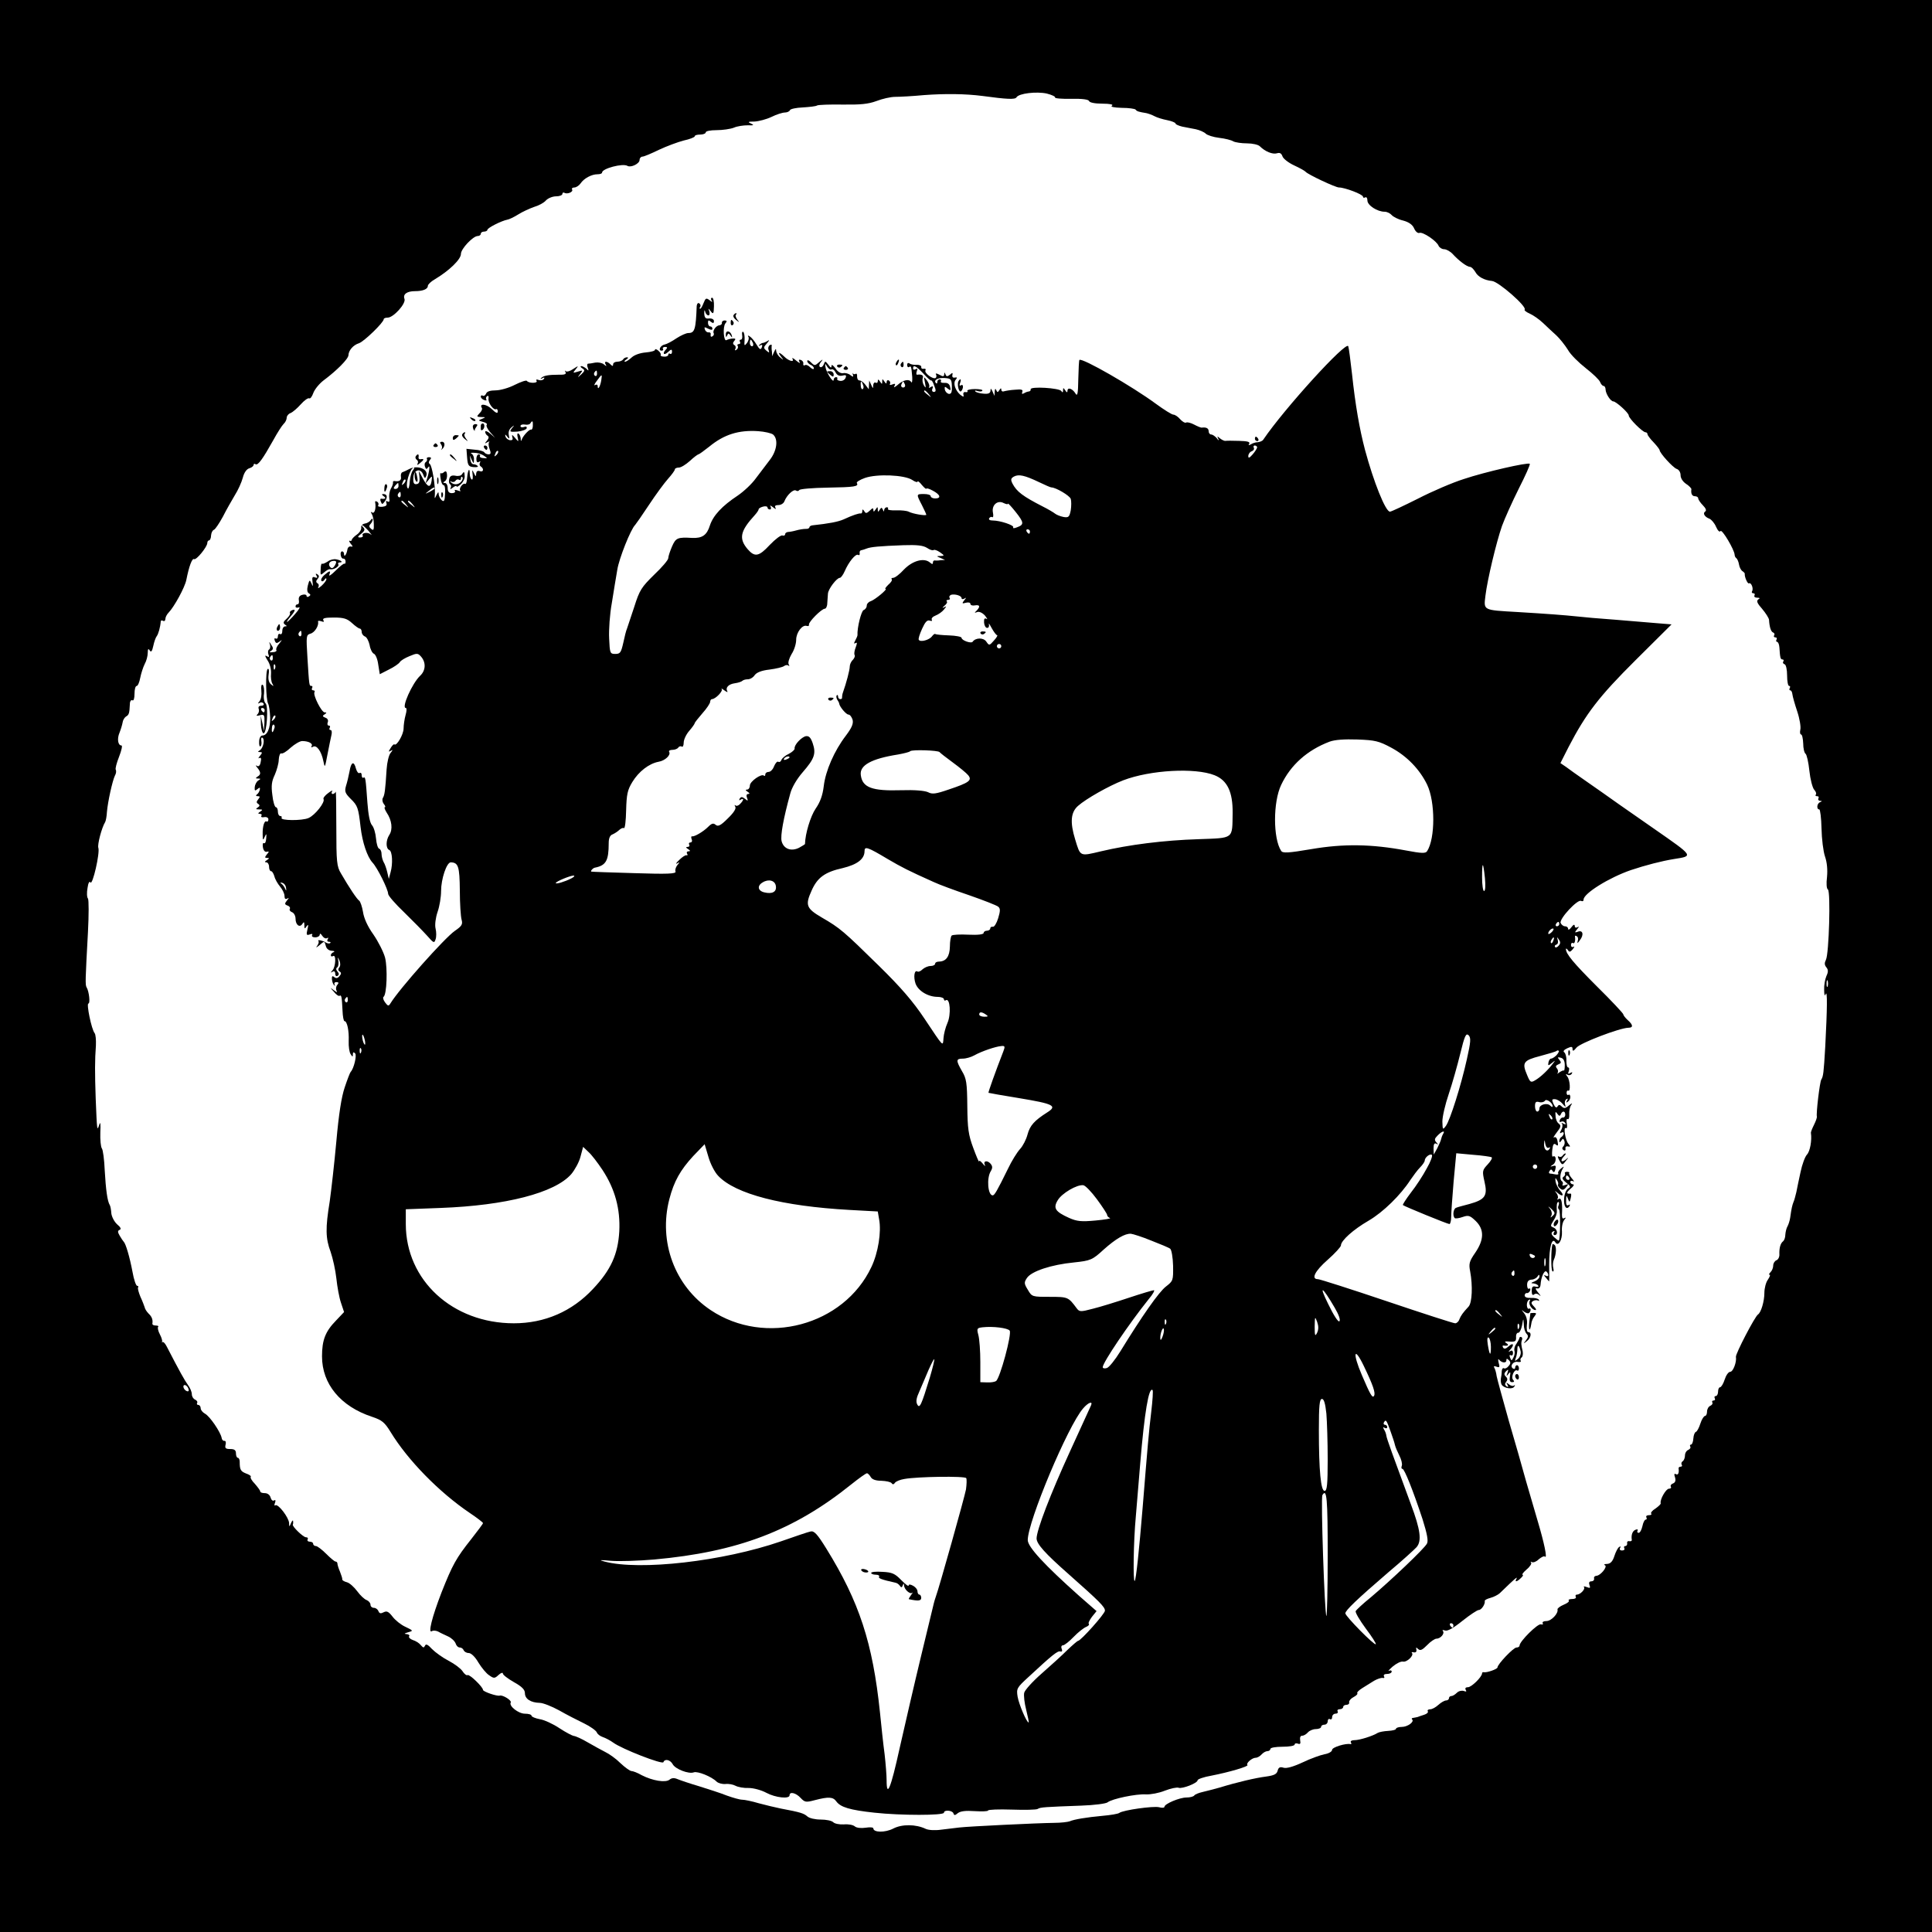 <?xml version="1.0" standalone="no"?>
<!DOCTYPE svg PUBLIC "-//W3C//DTD SVG 20010904//EN"
 "http://www.w3.org/TR/2001/REC-SVG-20010904/DTD/svg10.dtd">
<svg version="1.0" xmlns="http://www.w3.org/2000/svg"
 width="876pt" height="876pt" viewBox="0 0 876 876"
 preserveAspectRatio="xMidYMid meet">
<g transform="translate(0,876) scale(0.1,-0.1)"
fill="#000000" stroke="none">
<path d="M0 4380 l0 -4380 4380 0 4380 0 0 4380 0 4380 -4380 0 -4380 0 0
-4380z m4784 3938 c-3 -4 30 -7 73 -6 51 1 78 -3 81 -10 2 -7 26 -12 60 -12
35 0 52 -4 44 -9 -9 -5 8 -9 44 -10 32 0 60 -4 63 -8 6 -8 13 -10 49 -16 9 -2
26 -8 37 -14 11 -6 37 -14 58 -18 20 -4 37 -11 37 -15 0 -4 14 -10 30 -14 17
-3 44 -9 62 -12 18 -4 38 -13 45 -20 7 -7 35 -16 61 -19 26 -3 55 -10 64 -16
10 -5 38 -9 62 -9 25 0 51 -6 58 -13 24 -24 58 -38 78 -32 13 4 20 0 25 -14 3
-10 27 -29 53 -41 26 -12 49 -25 52 -29 10 -12 135 -71 151 -71 26 0 109 -31
109 -42 0 -5 5 -6 10 -3 6 3 10 -3 10 -14 0 -22 45 -51 78 -51 11 0 25 -7 32
-15 7 -8 30 -20 52 -25 26 -7 43 -19 50 -36 6 -14 17 -23 24 -20 15 6 79 -37
87 -59 4 -8 15 -15 25 -15 10 0 28 -10 39 -22 28 -31 65 -58 78 -58 7 0 17
-11 25 -24 11 -21 41 -37 75 -40 30 -3 160 -117 148 -130 -3 -3 7 -11 23 -18
16 -7 43 -26 61 -43 17 -16 44 -42 60 -56 15 -14 39 -44 52 -65 12 -22 50 -59
82 -84 32 -25 61 -53 64 -62 4 -10 11 -18 16 -18 5 0 9 -8 9 -17 1 -19 23 -53
35 -53 12 0 70 -52 70 -64 0 -13 63 -76 76 -76 5 0 9 -4 9 -9 0 -4 12 -21 28
-37 15 -16 27 -32 27 -35 0 -13 60 -79 77 -85 10 -3 18 -15 18 -29 0 -13 10
-29 25 -39 14 -9 24 -20 24 -24 -3 -20 3 -32 16 -32 8 0 15 -4 15 -10 0 -5 10
-20 21 -31 14 -14 17 -24 11 -28 -13 -8 -3 -25 19 -33 9 -4 23 -20 30 -37 8
-18 16 -25 20 -19 7 10 63 -85 64 -107 0 -5 3 -13 8 -16 4 -3 10 -16 12 -29 2
-13 10 -27 16 -30 6 -4 10 -9 10 -11 -2 -14 13 -48 19 -44 10 6 22 -24 14 -36
-3 -5 0 -9 6 -9 6 0 8 -4 5 -10 -3 -5 2 -10 12 -10 13 0 14 -3 5 -8 -9 -7 -5
-17 18 -43 16 -19 30 -41 31 -49 2 -34 9 -55 19 -58 5 -2 8 -8 4 -13 -3 -5 0
-9 6 -9 6 0 8 -4 5 -10 -3 -5 -2 -10 2 -10 5 0 10 -11 11 -25 3 -47 5 -55 14
-55 5 0 7 -4 4 -9 -4 -5 -1 -11 6 -13 6 -2 11 -24 11 -51 0 -26 4 -47 9 -47 5
0 6 -4 3 -10 -3 -5 -2 -10 2 -10 5 0 9 -8 10 -18 1 -10 11 -45 22 -78 11 -33
17 -70 14 -82 -3 -12 -1 -22 3 -22 5 0 9 -18 10 -41 0 -22 5 -43 11 -47 5 -4
13 -38 17 -77 4 -38 14 -77 22 -86 8 -8 11 -19 7 -22 -3 -4 -1 -7 6 -7 7 0 9
-4 6 -10 -3 -5 0 -10 7 -11 10 0 10 -2 1 -6 -15 -5 -18 -33 -4 -33 4 0 9 -39
10 -86 1 -48 8 -105 16 -128 9 -26 12 -59 9 -92 -4 -30 -2 -54 4 -57 13 -9 5
-292 -9 -319 -7 -14 -7 -23 2 -34 9 -11 9 -21 0 -40 -6 -14 -11 -42 -10 -62 0
-25 3 -31 7 -19 8 19 7 -67 -2 -238 -7 -121 -9 -135 -18 -150 -7 -11 -24 -154
-20 -168 1 -4 -5 -21 -13 -37 -8 -16 -15 -33 -14 -37 5 -33 -4 -84 -18 -98 -9
-10 -22 -45 -29 -79 -7 -33 -16 -74 -19 -91 -4 -16 -9 -37 -13 -45 -6 -16 -9
-28 -15 -71 -2 -14 -8 -32 -12 -39 -5 -8 -9 -25 -10 -38 0 -13 -5 -26 -10 -30
-12 -9 -18 -30 -17 -59 1 -11 -5 -24 -13 -27 -8 -3 -15 -14 -15 -24 0 -10 -5
-23 -12 -30 -7 -7 -9 -12 -4 -12 4 0 0 -10 -8 -22 -9 -12 -16 -39 -16 -60 0
-38 -15 -89 -29 -98 -14 -9 -102 -178 -100 -192 4 -24 -13 -68 -26 -68 -8 0
-19 -16 -25 -35 -6 -19 -16 -35 -21 -35 -5 0 -9 -9 -9 -20 0 -11 -5 -20 -11
-20 -5 0 -7 -4 -4 -10 3 -5 1 -10 -5 -10 -6 0 -9 -4 -6 -9 3 -5 -1 -11 -9 -15
-8 -3 -15 -15 -15 -26 0 -11 -4 -20 -9 -20 -5 0 -15 -15 -21 -34 -6 -19 -15
-36 -20 -38 -6 -2 -11 -15 -12 -30 -1 -16 -6 -28 -11 -28 -4 0 -6 -4 -3 -9 3
-5 -1 -11 -9 -15 -8 -3 -15 -14 -15 -25 0 -11 -5 -23 -10 -26 -6 -4 -8 -11 -5
-16 4 -5 1 -9 -4 -9 -6 0 -10 -3 -10 -7 3 -21 -2 -33 -12 -27 -8 4 -9 0 -4
-15 4 -14 1 -23 -9 -27 -9 -3 -13 -10 -10 -15 3 -5 -1 -9 -9 -9 -13 0 -42 -50
-37 -66 1 -4 -10 -14 -24 -24 -15 -9 -23 -20 -19 -23 3 -4 -1 -7 -11 -7 -9 0
-14 -4 -11 -10 3 -5 2 -10 -3 -10 -5 0 -12 -14 -15 -30 -4 -17 -11 -30 -17
-30 -6 0 -8 4 -5 10 3 6 -1 7 -9 4 -14 -5 -21 -24 -17 -47 0 -4 -5 -6 -11 -5
-7 2 -12 -3 -10 -9 1 -7 -3 -13 -9 -13 -5 0 -7 -4 -4 -10 3 -5 -1 -10 -10 -10
-10 0 -13 5 -9 12 4 6 3 8 -4 4 -6 -3 -16 -22 -22 -41 -8 -25 -18 -35 -33 -36
-12 0 -17 -3 -10 -6 14 -5 -20 -48 -40 -48 -7 -1 -11 -6 -9 -13 1 -7 -5 -12
-13 -12 -9 0 -12 -6 -8 -17 5 -13 3 -15 -12 -9 -11 4 -16 4 -13 0 8 -8 -16
-34 -32 -34 -6 0 -8 -5 -5 -10 3 -6 -4 -10 -16 -10 -12 0 -19 -3 -16 -7 4 -4
-6 -12 -23 -19 -17 -7 -29 -17 -28 -21 5 -18 -28 -53 -50 -53 -13 0 -20 -4
-17 -10 3 -5 0 -7 -8 -5 -13 6 -97 -77 -97 -96 0 -5 -6 -9 -14 -9 -14 0 -86
-76 -86 -90 0 -8 -49 -25 -62 -22 -5 1 -8 -1 -8 -5 0 -16 -48 -63 -64 -63 -11
0 -14 -5 -10 -12 5 -8 2 -9 -9 -5 -9 3 -23 0 -31 -8 -8 -8 -19 -15 -25 -15 -6
0 -11 -4 -11 -10 0 -5 -6 -10 -13 -10 -7 0 -23 -9 -35 -20 -12 -11 -28 -20
-37 -20 -9 0 -14 -4 -11 -9 3 -5 -4 -12 -17 -16 -12 -4 -25 -8 -29 -10 -5 -1
-13 -3 -20 -4 -6 0 -9 -4 -5 -7 11 -11 -21 -34 -47 -34 -14 0 -26 -4 -26 -8 0
-5 -16 -9 -35 -10 -20 -1 -41 -5 -48 -9 -22 -14 -82 -33 -105 -33 -13 0 -20
-4 -17 -10 4 -6 3 -9 -2 -8 -20 5 -83 -14 -83 -26 0 -8 -16 -17 -35 -20 -19
-4 -64 -20 -99 -37 -43 -20 -73 -28 -86 -24 -16 5 -23 2 -27 -14 -4 -15 -16
-21 -52 -26 -48 -6 -133 -26 -211 -50 -25 -7 -60 -16 -77 -20 -18 -4 -35 -11
-38 -16 -4 -5 -19 -9 -35 -9 -32 0 -100 -29 -100 -42 0 -5 -11 -6 -25 -2 -26
6 -163 -13 -180 -26 -5 -4 -39 -10 -75 -13 -75 -7 -129 -16 -150 -25 -8 -3
-40 -7 -70 -7 -79 -1 -388 -16 -430 -21 -19 -2 -57 -7 -83 -10 -28 -4 -58 -2
-70 4 -44 21 -107 22 -147 1 -37 -19 -90 -18 -90 1 0 5 -16 6 -35 3 -20 -3
-41 -1 -49 6 -8 7 -30 11 -50 9 -20 -1 -41 3 -48 10 -7 7 -32 12 -57 12 -25 0
-51 6 -60 14 -16 14 -30 19 -121 36 -25 5 -70 16 -100 24 -30 9 -64 16 -75 16
-11 0 -42 9 -70 19 -27 11 -84 29 -125 42 -41 12 -85 27 -97 32 -16 7 -27 6
-37 -2 -18 -15 -77 -5 -126 20 -19 11 -40 19 -47 19 -6 0 -29 16 -50 36 -20
20 -51 42 -68 50 -16 8 -52 28 -80 44 -27 16 -56 29 -63 29 -7 1 -36 16 -65
35 -28 19 -69 38 -89 41 -21 4 -38 11 -38 16 0 5 -13 9 -30 9 -29 0 -74 35
-64 51 5 9 -36 35 -50 31 -12 -4 -76 18 -76 26 0 13 -61 72 -70 67 -4 -3 -15
5 -23 18 -8 12 -36 33 -63 47 -27 14 -60 38 -75 53 -19 21 -28 25 -32 15 -5
-10 -8 -10 -19 3 -7 9 -23 19 -36 23 -12 4 -20 12 -17 17 4 5 -2 9 -12 10 -12
1 -10 3 7 8 25 7 25 7 -12 25 -20 9 -46 30 -58 46 -18 23 -26 27 -40 20 -13
-7 -20 -6 -24 5 -3 8 -12 15 -21 15 -8 0 -15 6 -15 14 0 8 -8 17 -17 21 -10 3
-29 21 -43 40 -14 19 -35 38 -47 41 -12 3 -22 9 -21 13 1 3 -4 19 -10 34 -7
16 -12 33 -12 38 0 5 -4 9 -9 9 -4 0 -23 16 -42 35 -19 19 -40 35 -46 35 -7 0
-13 5 -13 10 0 6 -7 10 -16 10 -8 0 -12 5 -9 10 3 6 0 10 -8 10 -12 0 -65 51
-59 58 1 1 2 8 1 15 0 6 -4 3 -9 -8 -8 -19 -9 -19 -9 -1 -1 25 -49 88 -62 81
-5 -4 -6 2 -2 11 4 11 2 15 -4 11 -6 -4 -13 2 -16 13 -3 12 -14 20 -26 20 -12
0 -21 3 -21 8 0 4 -11 19 -24 34 -14 14 -22 28 -19 32 3 3 -6 10 -21 15 -25
10 -29 17 -29 54 0 9 -4 17 -8 17 -5 0 -9 9 -9 20 0 15 -7 20 -26 20 -21 0
-25 4 -21 20 3 10 0 18 -5 17 -6 -1 -12 5 -13 14 -5 26 -53 97 -75 109 -11 6
-20 17 -20 25 0 8 -5 15 -11 15 -5 0 -8 4 -5 9 3 5 -1 11 -9 15 -8 3 -15 14
-15 24 0 11 -8 30 -18 43 -15 21 -35 56 -96 174 -7 14 -16 23 -19 20 -4 -3 -5
-2 -2 1 2 4 -2 19 -10 34 -8 15 -11 30 -8 34 4 3 -1 6 -10 6 -10 0 -16 3 -16
8 3 18 -2 32 -17 46 -9 9 -17 22 -18 29 -2 6 -10 28 -19 47 -8 19 -13 38 -11
42 3 5 1 8 -4 8 -5 0 -15 28 -21 63 -13 69 -31 129 -40 137 -3 3 -11 15 -18
27 -10 17 -10 23 0 27 8 3 4 12 -12 25 -13 12 -24 34 -26 49 -1 16 -4 33 -7
38 -11 17 -18 70 -23 157 -2 49 -8 94 -13 100 -5 7 -8 39 -7 72 2 41 0 52 -5
35 -10 -31 -10 -27 -16 120 -4 117 -4 173 1 240 1 25 -1 50 -6 56 -14 17 -38
134 -28 134 9 0 3 55 -8 73 -7 11 -6 32 6 252 4 77 4 145 0 151 -5 5 -6 27 -2
48 3 23 9 33 13 25 10 -15 44 135 36 157 -5 14 15 91 31 117 3 5 7 26 8 46 4
47 25 141 36 164 6 10 7 22 4 27 -3 5 4 31 15 59 11 28 16 51 11 51 -16 0 -21
30 -9 58 6 15 12 35 14 46 1 10 8 22 15 27 14 8 16 14 18 57 0 13 6 20 11 17
6 -4 10 8 10 29 0 20 4 36 10 36 5 0 12 16 16 37 4 20 13 48 20 62 8 14 14 37
14 51 0 18 3 21 9 11 6 -10 11 -4 16 20 4 19 11 39 16 45 7 9 16 40 18 67 1 5
5 5 11 2 5 -3 10 1 10 9 0 8 7 21 15 29 25 26 73 113 80 148 12 61 26 99 35
94 10 -6 60 56 60 73 0 7 4 12 8 12 4 0 9 10 9 22 1 13 7 24 13 26 6 2 24 29
41 60 16 32 41 75 54 97 14 22 30 57 36 79 6 24 18 40 30 43 10 3 19 10 19 15
0 5 4 7 9 3 11 -6 33 25 80 109 18 33 39 66 47 74 8 7 14 20 14 28 0 8 8 18
17 21 10 4 31 22 47 40 16 18 33 30 38 27 5 -3 13 8 19 25 6 16 27 42 47 57
59 44 112 97 112 114 1 22 22 46 48 54 23 8 112 94 112 109 0 4 8 7 18 7 26 0
84 64 76 85 -8 21 11 35 48 35 35 0 58 9 58 24 0 6 14 20 32 30 65 39 118 90
118 115 0 23 55 81 76 81 8 0 14 5 14 10 0 6 7 10 15 10 8 0 15 4 15 8 0 9 64
41 90 46 8 1 31 12 50 24 19 12 52 27 72 34 21 6 45 19 54 30 10 10 30 18 46
18 15 0 28 5 28 11 0 5 4 8 9 5 13 -8 42 4 35 15 -3 5 2 9 10 9 8 0 21 8 28
18 16 24 51 42 77 42 12 0 21 3 21 8 0 18 94 43 115 30 16 -9 55 10 55 27 0 8
6 15 13 15 7 0 40 14 75 31 34 16 85 35 112 42 28 6 50 15 50 19 0 5 11 8 25
8 14 0 25 5 25 10 0 6 22 10 49 10 27 0 62 5 78 11 15 7 44 11 63 11 28 -1 31
1 15 8 -16 7 -14 9 16 9 19 1 54 10 77 21 22 11 50 20 61 20 10 0 21 5 23 11
2 5 28 11 58 12 30 2 60 5 65 9 6 3 58 5 115 4 81 -1 116 2 154 16 26 10 64
19 85 19 20 0 79 3 131 8 94 7 188 6 265 -4 111 -15 148 -17 154 -6 11 18 91
27 137 17 24 -6 40 -14 38 -18z m3503 -4030 c-3 -7 -5 -2 -5 12 0 14 2 19 5
13 2 -7 2 -19 0 -25z m-7433 -1824 c4 -10 1 -14 -6 -12 -15 5 -23 28 -10 28 5
0 13 -7 16 -16z"/>
<path d="M3190 7386 c-5 -14 -12 -26 -15 -26 -4 0 -4 4 0 9 3 5 1 12 -5 16 -5
3 -10 -2 -11 -12 -4 -107 -9 -123 -38 -123 -10 0 -34 -11 -54 -24 -19 -13 -43
-26 -53 -28 -19 -3 -32 -28 -14 -28 6 0 9 4 6 8 -3 5 2 9 10 9 10 0 11 -4 4
-11 -18 -18 -11 -30 8 -13 15 14 19 15 19 2 0 -8 -4 -12 -9 -9 -4 3 -8 1 -8
-5 0 -5 -9 -9 -19 -8 -11 0 -18 4 -15 8 2 4 -3 12 -11 19 -8 7 -15 9 -15 4 0
-5 -19 -10 -42 -12 -25 -2 -51 -11 -63 -22 -12 -11 -25 -20 -31 -20 -5 0 -2 5
6 10 9 6 10 10 3 10 -6 0 -15 -4 -18 -10 -3 -5 -15 -10 -26 -10 -10 0 -19 -5
-19 -12 0 -9 -3 -9 -12 0 -16 16 -31 15 -22 0 6 -10 4 -10 -8 0 -8 7 -26 10
-39 8 -13 -3 -28 -5 -33 -5 -4 -1 -5 -9 -1 -18 5 -15 4 -16 -6 -5 -7 6 -18 12
-23 12 -6 0 -4 -5 4 -10 13 -8 12 -12 -4 -27 -19 -17 -19 -17 -6 1 14 18 13
18 -10 11 -23 -7 -24 -7 -10 10 14 18 14 18 -11 2 -14 -10 -29 -14 -34 -10 -4
5 -5 2 -1 -4 5 -9 -3 -13 -31 -12 -46 0 -70 -4 -80 -16 -4 -4 -2 -5 6 0 9 5
12 4 7 -3 -4 -6 -14 -8 -23 -5 -10 4 -14 2 -10 -4 7 -11 -35 -12 -44 0 -3 4
-27 -4 -55 -18 -27 -14 -66 -25 -87 -25 -24 0 -40 -5 -43 -15 -4 -8 -10 -12
-15 -9 -5 3 -9 1 -9 -4 0 -6 7 -13 16 -16 8 -3 12 -2 9 3 -3 5 -1 12 4 15 5 4
8 -2 6 -11 -3 -19 23 -55 35 -48 4 2 7 -3 7 -11 0 -10 -9 -7 -28 12 -24 23
-58 26 -44 4 3 -5 -2 -16 -11 -24 -14 -15 -13 -16 8 -17 21 0 21 -1 4 -8 -19
-7 -18 -8 4 -14 13 -3 21 -9 17 -13 -4 -4 3 -19 15 -33 l23 -26 -22 19 c-13
11 -23 14 -23 8 0 -6 5 -14 10 -17 8 -5 7 -12 -2 -23 -11 -13 -11 -15 2 -7 8
4 12 5 8 1 -4 -5 -3 -19 2 -32 7 -18 6 -24 -5 -24 -7 0 -16 4 -19 9 -3 5 -23
11 -43 12 l-38 4 3 -40 c3 -36 7 -41 30 -43 14 -1 22 1 18 5 -4 5 -13 8 -19 8
-7 0 -13 9 -14 20 l-3 20 9 -20 c9 -19 10 -19 10 2 1 12 -5 23 -11 26 -7 3 -2
5 12 4 14 0 34 -6 44 -13 18 -13 18 -13 -2 -11 -11 0 -18 5 -16 9 3 4 0 8 -5
8 -6 0 -11 -9 -11 -21 0 -13 4 -18 12 -13 6 4 8 3 4 -4 -3 -6 -2 -13 4 -17 16
-10 12 -28 -5 -21 -10 3 -15 -1 -16 -12 0 -14 -2 -14 -10 3 -8 17 -9 16 -6 -7
2 -15 0 -25 -4 -22 -5 3 -9 15 -9 26 0 32 -9 17 -12 -19 -1 -18 -5 -30 -9 -27
-10 6 -30 -22 -22 -30 4 -4 -1 -4 -11 0 -12 4 -17 4 -13 -2 3 -5 -3 -10 -14
-10 -13 0 -19 7 -19 23 0 13 -6 23 -12 23 -10 0 -10 2 -1 8 7 4 11 17 10 29
-1 15 -5 19 -13 13 -6 -6 -13 -8 -16 -5 -2 3 -3 -9 0 -25 2 -17 8 -30 14 -30
5 0 8 -18 6 -40 -1 -31 -5 -37 -15 -28 -7 6 -13 18 -14 27 0 12 -2 12 -10 -4
-8 -18 -9 -18 -7 5 2 40 -13 129 -23 136 -6 4 -6 10 0 18 8 9 7 13 -4 13 -8 0
-12 -4 -9 -8 2 -4 0 -10 -5 -14 -6 -3 -7 -13 -4 -21 5 -13 7 -13 15 -2 9 14 5
-21 -7 -57 -7 -20 -7 -20 9 0 16 19 16 19 13 -5 -5 -34 -18 -30 -40 11 l-18
34 3 -29 c2 -21 -2 -30 -13 -31 -12 -2 -16 5 -15 28 1 37 33 47 45 15 6 -18 9
-19 14 -5 11 30 -41 50 -78 30 -11 -6 -24 -12 -30 -14 -5 -1 -9 -10 -7 -21 3
-16 -8 -23 -30 -19 -5 0 -7 -2 -6 -7 1 -4 -3 -17 -10 -28 -6 -12 -9 -31 -7
-43 3 -14 0 -19 -7 -15 -7 5 -9 2 -6 -7 4 -10 -2 -15 -19 -17 -13 -1 -22 2
-18 7 3 5 1 13 -5 16 -6 4 -10 3 -9 -2 5 -27 -2 -53 -13 -47 -8 5 -8 3 -2 -7
5 -8 9 -28 9 -46 1 -26 -2 -30 -12 -21 -10 8 -11 14 -3 22 5 5 10 15 10 21 0
5 -4 4 -9 -3 -4 -7 -17 -15 -27 -16 -11 -2 -18 -10 -16 -19 1 -8 -8 -23 -20
-31 -13 -9 -23 -20 -23 -24 0 -4 -4 -6 -9 -4 -5 2 -3 -4 4 -13 11 -13 11 -15
1 -13 -8 2 -15 -5 -16 -15 -4 -22 -15 -36 -15 -19 0 7 -4 12 -9 12 -5 0 -8 -8
-6 -17 1 -10 7 -17 12 -16 5 1 10 -5 10 -13 0 -7 -2 -12 -5 -10 -2 3 -20 -11
-40 -31 -19 -19 -32 -28 -29 -19 8 20 2 20 -22 -1 -11 -9 -17 -21 -14 -26 3
-5 9 -3 14 4 5 8 9 9 9 3 0 -6 -10 -19 -22 -30 -12 -10 -18 -14 -15 -7 4 6 3
15 -3 18 -8 5 -8 11 0 20 8 10 8 15 -1 21 -8 5 -9 3 -4 -6 6 -9 4 -12 -7 -8
-11 5 -14 0 -11 -20 3 -22 2 -24 -5 -7 -8 17 -9 17 -16 -9 -5 -19 -3 -32 4
-36 9 -5 9 -9 1 -14 -6 -4 -11 -3 -11 2 0 6 -9 8 -19 5 -13 -3 -18 -12 -16
-24 2 -10 0 -19 -6 -19 -5 0 -9 -4 -9 -10 0 -5 7 -7 15 -4 8 4 1 -10 -17 -30
-17 -20 -34 -36 -36 -36 -3 0 2 8 10 18 26 30 31 42 14 36 -9 -3 -14 -10 -11
-14 2 -4 -4 -15 -15 -25 -16 -14 -17 -20 -8 -27 10 -6 10 -8 1 -8 -7 0 -13 -9
-13 -21 0 -11 -4 -17 -10 -14 -5 3 -10 -1 -10 -10 0 -9 -4 -13 -10 -10 -6 3
-7 -1 -4 -10 5 -13 9 -13 23 -3 11 9 11 7 -2 -9 -11 -12 -17 -26 -14 -30 3 -5
-4 -10 -16 -10 -15 -2 -18 0 -8 6 11 7 11 13 1 27 -9 16 -11 16 -6 2 3 -10 1
-20 -4 -23 -5 -3 -6 -13 -3 -22 5 -12 3 -14 -8 -8 -9 6 -8 0 4 -19 11 -16 17
-41 16 -59 -2 -18 1 -39 6 -47 7 -12 6 -13 -6 -3 -10 8 -14 23 -11 44 3 18 1
29 -4 26 -11 -6 -9 -140 2 -158 4 -7 8 -35 9 -62 1 -49 -13 -82 -36 -82 -7 0
-14 -12 -14 -27 -1 -15 2 -25 6 -22 4 2 6 13 4 24 -2 12 0 18 5 15 12 -7 4
-47 -12 -57 -10 -6 -10 -8 1 -8 11 0 11 -3 0 -17 -8 -9 -9 -14 -3 -10 7 4 10
-2 6 -18 -2 -15 -9 -22 -16 -18 -8 5 -8 3 1 -8 16 -20 17 -31 1 -40 -10 -7
-10 -9 2 -9 13 0 13 -2 1 -9 -8 -5 -15 -19 -16 -30 -1 -17 1 -18 12 -9 11 9
13 8 11 -3 -2 -8 -7 -17 -13 -21 -6 -5 -5 -8 4 -8 10 0 11 -3 2 -14 -9 -11 -9
-16 0 -21 8 -6 7 -10 -2 -16 -11 -7 -9 -9 6 -9 17 0 17 -2 5 -10 -11 -7 -11
-10 -2 -10 7 0 11 -4 7 -9 -3 -6 3 -8 13 -6 11 2 19 -3 19 -10 0 -8 -4 -12 -8
-10 -10 7 -19 -22 -18 -58 0 -27 2 -29 9 -12 8 17 9 17 7 -7 -1 -15 -5 -24
-10 -21 -5 3 -7 -5 -5 -18 2 -14 9 -23 17 -21 12 3 12 0 1 -12 -10 -13 -10
-16 1 -16 11 0 11 -2 -1 -10 -10 -6 -11 -10 -2 -10 6 0 12 -9 12 -20 0 -11 4
-20 9 -20 5 0 11 -10 15 -23 3 -13 15 -34 26 -47 11 -13 20 -32 20 -42 0 -13
4 -17 13 -12 8 5 8 3 -2 -9 -11 -14 -11 -18 3 -23 9 -3 13 -10 10 -15 -3 -5 2
-12 10 -15 9 -3 16 -17 16 -29 0 -29 19 -43 31 -24 7 11 9 9 9 -6 0 -17 2 -18
10 -5 8 11 9 7 4 -14 -6 -25 -4 -28 10 -23 10 4 15 3 11 -3 -3 -6 3 -10 14
-10 12 0 21 6 21 13 0 6 5 4 11 -6 6 -9 15 -14 21 -11 7 4 8 2 4 -4 -4 -7 -2
-12 5 -12 7 0 10 -3 6 -6 -3 -3 -12 -2 -19 2 -15 10 -42 15 -34 7 3 -4 0 -13
-6 -22 -8 -9 -3 -8 10 3 23 20 23 20 29 -2 3 -14 14 -22 27 -23 11 0 15 -3 9
-6 -7 -2 -13 -9 -13 -14 0 -6 5 -7 10 -4 15 9 12 -48 -2 -64 -10 -11 -10 -13
0 -7 7 5 12 1 12 -9 0 -9 5 -13 10 -10 8 5 8 11 0 20 -7 8 -7 15 -1 19 5 3 7
16 5 29 -4 20 -4 20 5 2 5 -12 5 -25 -1 -32 -6 -7 -5 -14 2 -18 8 -5 8 -11 -1
-21 -8 -10 -15 -11 -24 -4 -8 7 -11 4 -10 -10 1 -11 5 -23 10 -27 4 -5 5 -3 2
3 -3 6 0 11 8 11 11 0 12 -4 4 -13 -6 -7 -7 -19 -3 -26 5 -9 1 -8 -12 2 -19
14 -19 14 0 -7 10 -13 22 -21 26 -18 8 5 10 -4 13 -67 1 -27 5 -48 9 -48 12 0
21 -44 19 -90 -1 -25 3 -52 9 -60 8 -13 10 -13 10 0 0 9 3 11 10 4 9 -9 -6
-70 -20 -84 -3 -3 -15 -34 -27 -70 -15 -44 -27 -122 -38 -245 -9 -99 -23 -222
-30 -272 -20 -122 -19 -168 4 -229 10 -29 22 -83 26 -120 4 -38 13 -88 21
-111 l14 -42 -36 -38 c-49 -50 -64 -89 -64 -163 0 -125 84 -227 227 -274 45
-15 57 -25 84 -69 78 -128 220 -273 359 -367 33 -22 60 -43 60 -46 0 -3 -24
-35 -53 -72 -69 -87 -85 -116 -135 -242 -44 -114 -62 -188 -44 -176 6 4 19 3
29 -2 10 -6 30 -15 45 -22 15 -7 30 -21 34 -32 3 -10 11 -18 19 -18 7 0 15 -6
17 -12 3 -7 13 -13 23 -13 11 0 29 -17 44 -43 14 -23 36 -50 49 -58 21 -15 25
-15 43 2 10 9 19 12 19 6 0 -6 22 -23 50 -39 36 -20 50 -34 50 -50 0 -26 26
-43 67 -44 15 0 55 -16 88 -34 33 -19 84 -45 113 -59 29 -14 55 -33 58 -41 3
-8 15 -17 27 -21 12 -4 33 -15 47 -25 39 -29 224 -101 228 -89 6 17 31 11 42
-9 11 -22 73 -46 96 -37 17 6 80 -19 103 -42 7 -7 25 -12 40 -11 14 2 35 -2
46 -8 11 -6 38 -11 60 -10 22 0 58 -10 80 -22 41 -22 105 -29 105 -11 0 18 29
11 50 -12 19 -20 24 -21 65 -10 62 16 82 15 97 -6 19 -26 61 -39 173 -51 119
-13 315 -13 315 0 0 14 38 11 43 -3 3 -10 7 -10 20 1 12 9 35 12 77 9 33 -2
60 -1 60 3 0 4 48 6 107 4 59 -2 112 -1 118 3 11 8 35 9 197 15 59 2 113 9
120 15 20 16 130 39 174 36 21 -1 59 6 86 17 26 10 54 16 62 13 16 -6 86 21
86 34 0 5 28 15 63 21 82 16 169 42 163 48 -8 8 21 33 37 33 8 0 20 7 27 15 7
8 19 15 26 15 8 0 14 5 14 10 0 6 25 10 55 10 30 0 55 4 55 10 0 5 7 7 15 4
10 -4 13 0 10 15 -2 13 1 21 9 21 8 0 19 7 26 15 7 8 23 15 36 15 13 0 24 5
24 10 0 6 7 10 15 10 8 0 15 7 15 16 0 8 5 12 10 9 6 -3 10 1 10 9 0 9 7 16
16 16 8 0 12 5 9 10 -3 6 1 10 9 10 9 0 16 5 16 10 0 6 7 10 15 10 8 0 14 5
12 12 -1 6 8 17 20 23 13 7 20 14 17 18 -3 3 7 13 23 23 15 9 39 24 53 33 14
8 31 14 39 13 7 -2 10 1 6 7 -3 7 2 11 14 11 12 0 21 5 21 11 0 5 -6 7 -12 3
-7 -3 1 6 17 20 17 14 37 24 46 22 18 -4 51 28 41 39 -4 4 0 5 8 3 9 -2 14 3
12 12 -3 11 -1 12 8 3 10 -9 19 -4 41 18 15 16 35 29 42 29 19 0 39 24 29 35
-4 5 1 5 10 2 11 -4 38 11 79 44 34 27 67 49 74 49 12 0 30 27 27 41 -1 4 11
10 26 14 15 4 35 14 44 23 67 65 80 76 74 64 -10 -17 2 -15 20 3 9 8 12 15 7
15 -4 0 4 11 19 24 15 12 24 27 20 31 -4 5 -2 5 4 2 6 -3 20 2 31 13 12 10 24
16 28 12 12 -11 -4 64 -32 158 -14 47 -38 130 -54 185 -15 55 -50 178 -78 273
-27 96 -52 187 -55 202 -2 16 -7 33 -11 39 -4 7 0 8 11 4 13 -5 15 -2 9 18 -3
13 -3 20 2 14 12 -15 33 -17 33 -3 0 9 3 9 12 0 8 -8 8 -15 -2 -26 -7 -9 -16
-13 -21 -10 -5 3 -9 -3 -10 -13 0 -10 -2 -25 -4 -34 -1 -9 0 -22 4 -28 11 -16
49 -22 57 -8 4 7 4 9 -1 5 -4 -4 -15 -2 -23 5 -13 10 -14 9 -7 -2 5 -10 4 -12
-4 -7 -8 6 -9 12 -2 20 7 9 7 16 -1 24 -9 9 -9 15 1 25 10 10 11 8 6 -8 -6
-16 -5 -17 4 -5 9 12 11 10 7 -11 -3 -18 0 -26 10 -26 10 0 11 4 5 10 -12 12
5 51 18 43 4 -3 8 1 8 9 0 8 -4 15 -9 15 -4 0 -8 -5 -8 -11 0 -5 -4 -8 -10 -4
-16 10 1 34 21 30 11 -2 17 0 14 5 -3 5 -1 11 4 15 5 3 7 15 5 28 -7 28 -8 39
-3 52 2 6 1 11 -4 13 -4 1 -8 -1 -8 -5 -1 -5 -7 -16 -14 -27 -8 -10 -11 -24
-8 -32 2 -7 0 -20 -5 -29 -8 -16 -9 -16 -15 -1 -4 10 -3 15 3 11 6 -3 10 1 10
10 0 10 -5 14 -12 9 -10 -6 -10 -4 0 7 19 21 14 34 -7 15 -13 -12 -21 -14 -26
-6 -3 6 -3 10 2 9 20 -3 27 2 13 11 -11 7 -7 9 15 7 25 -2 30 2 29 20 -1 12 4
21 10 20 5 -1 13 14 17 33 6 35 6 35 8 5 0 -17 6 -36 13 -43 8 -8 8 -15 -3
-29 -13 -16 -12 -17 4 -4 19 15 23 41 6 41 -6 0 -8 14 -6 33 3 20 -2 39 -12
52 -14 18 -14 18 0 7 9 -6 19 -9 22 -5 10 9 9 25 -1 19 -4 -2 -8 4 -9 14 -1
11 3 23 9 26 7 4 8 2 4 -5 -8 -13 10 -41 26 -41 5 0 2 7 -7 16 -13 13 -14 19
-4 25 7 4 17 5 23 2 5 -3 6 -2 3 4 -3 5 -19 9 -35 8 -17 -1 -29 3 -29 11 0 7
5 12 10 11 5 -1 12 4 15 12 2 8 0 11 -5 8 -5 -3 -9 4 -9 17 0 15 6 23 20 24
10 0 23 7 27 14 7 10 9 10 9 0 0 -7 -10 -17 -22 -22 -17 -6 -18 -9 -6 -9 9 -1
19 -5 22 -10 4 -5 -2 -7 -11 -5 -14 4 -18 -1 -18 -20 0 -16 4 -21 11 -15 6 5
16 4 24 -4 8 -6 6 -2 -5 11 -14 17 -15 23 -5 20 8 -2 14 5 15 17 2 33 16 66
26 60 5 -4 9 -11 9 -16 0 -6 -6 -7 -12 -3 -9 5 -9 2 1 -9 7 -9 14 -17 15 -17
0 0 1 35 0 77 0 78 13 125 28 100 13 -21 32 10 30 49 -2 20 3 43 10 52 9 11 9
13 1 9 -8 -5 -11 0 -11 15 3 53 -2 79 -14 72 -7 -4 -10 -4 -6 1 4 4 2 15 -4
24 -10 13 -10 14 2 4 23 -21 35 -15 15 7 -11 12 -20 31 -22 43 -2 17 -1 19 6
7 5 -8 8 -17 5 -21 -2 -4 2 -12 10 -18 10 -9 17 -7 27 6 12 15 12 16 -4 10
-10 -4 -16 -3 -12 2 3 5 1 12 -3 15 -11 6 -9 36 3 56 8 13 6 13 -8 1 -9 -7
-15 -17 -12 -21 3 -5 -3 -7 -12 -5 -10 2 -22 4 -26 4 -5 1 -5 6 -1 12 5 8 9 8
14 -1 5 -8 9 -5 12 8 4 16 2 19 -11 15 -14 -4 -14 -3 1 7 16 10 15 45 -1 36
-4 -3 -5 11 -3 30 3 26 7 32 17 24 9 -8 11 -4 7 15 -2 15 -9 22 -15 18 -7 -4
-1 6 11 22 19 24 21 31 10 40 -8 5 -15 21 -15 35 -2 20 0 22 8 10 8 -11 12
-12 16 -2 7 17 20 15 20 -2 0 -8 -5 -14 -10 -13 -5 1 -12 -4 -15 -12 -2 -8 0
-11 6 -7 6 3 14 1 18 -5 5 -8 3 -9 -7 -4 -8 5 -11 5 -7 0 4 -4 3 -17 -3 -28
-8 -14 -8 -18 0 -13 6 4 11 3 11 -3 0 -5 -5 -13 -10 -16 -6 -3 -10 -12 -10
-18 0 -8 3 -8 9 1 7 11 9 11 14 -1 3 -8 1 -19 -5 -25 -6 -6 -6 -12 1 -17 7 -4
10 -1 9 7 -2 7 3 12 11 10 12 -3 12 0 2 12 -14 17 -24 79 -11 71 5 -3 7 6 4
21 -3 14 -1 23 4 20 5 -3 8 7 7 22 -1 15 3 34 9 42 7 10 4 9 -10 -2 -16 -14
-23 -15 -33 -5 -9 9 -14 9 -19 0 -5 -8 -11 -4 -18 11 -9 20 -8 23 7 22 10 -1
25 -10 34 -21 13 -16 16 -17 11 -3 -3 10 0 20 6 24 7 5 8 2 3 -6 -5 -9 -4 -11
3 -6 7 4 12 14 12 22 0 8 -4 13 -8 10 -5 -3 -9 1 -9 9 0 8 4 12 7 10 12 -8 9
49 -4 64 -8 11 -8 13 1 8 6 -4 15 -2 19 4 5 8 3 9 -6 4 -10 -6 -12 -4 -7 8 3
10 2 17 -3 17 -5 0 -8 14 -8 31 1 17 -4 34 -10 38 -6 4 -1 11 14 18 20 9 24 8
24 -4 0 -11 5 -9 18 7 17 21 195 89 235 90 23 0 22 13 -3 35 -11 10 -20 22
-20 26 0 4 -53 61 -119 126 -108 108 -141 148 -141 170 0 4 4 2 9 -5 6 -10 11
-9 22 4 8 10 9 15 3 11 -6 -3 -11 0 -11 8 0 8 4 12 9 9 7 -5 12 10 9 29 -1 5
3 6 8 2 6 -3 8 -13 4 -23 -3 -11 1 -9 11 6 19 25 12 47 -11 37 -14 -5 -14 -3
-2 12 9 11 10 14 2 9 -8 -4 -13 -2 -13 6 -1 8 -6 6 -15 -6 -8 -11 -15 -14 -15
-8 0 7 -6 12 -14 12 -8 0 -16 7 -20 15 -7 19 78 110 93 100 6 -3 11 -1 11 6 0
28 116 100 215 134 66 22 139 41 195 50 89 14 91 11 -90 137 -36 25 -105 73
-155 108 -49 35 -119 84 -155 109 -36 25 -77 54 -90 64 l-25 17 37 73 c79 152
138 229 304 394 l163 162 -62 5 c-34 3 -120 10 -192 16 -71 5 -150 12 -175 15
-57 6 -137 12 -270 20 -158 9 -153 7 -145 74 9 74 49 241 75 316 12 33 46 109
76 169 30 59 53 110 50 113 -7 8 -204 -37 -299 -69 -51 -16 -144 -56 -208 -89
-64 -32 -121 -59 -127 -59 -20 0 -74 135 -113 280 -25 95 -44 204 -59 345 -7
61 -14 117 -17 125 -8 27 -291 -284 -385 -423 -3 -6 -15 -11 -25 -12 -10 0
-25 -5 -32 -10 -10 -5 -12 -4 -7 3 5 9 -9 12 -46 13 -29 1 -57 1 -62 0 -4 -1
-15 4 -24 11 -13 11 -15 11 -8 -2 4 -9 1 -8 -7 3 -8 9 -19 17 -26 17 -6 0 -11
7 -11 15 0 13 -11 19 -32 16 -4 0 -19 6 -34 14 -15 8 -32 12 -36 9 -5 -3 -17
4 -27 15 -10 12 -24 21 -31 21 -7 0 -42 22 -79 49 -107 79 -335 210 -347 199
-2 -2 -4 -41 -5 -87 -1 -67 -4 -80 -13 -65 -13 22 -36 30 -36 12 0 -9 -4 -8
-10 2 -9 13 -10 13 -10 0 0 -10 -3 -11 -8 -3 -9 14 -141 22 -139 8 1 -5 -2 -9
-8 -10 -5 0 -16 -4 -22 -8 -9 -5 -11 -3 -8 6 4 10 -3 13 -32 10 -20 -1 -43 -5
-50 -7 -7 -3 -13 0 -13 7 0 8 -3 8 -9 -2 -7 -11 -9 -11 -14 0 -4 9 -6 7 -7 -6
l-1 -20 -9 20 c-7 15 -9 16 -9 4 -1 -12 -9 -16 -31 -14 -17 1 -34 6 -38 10 -4
5 1 5 10 2 10 -3 20 -3 22 2 3 4 -13 7 -34 7 -21 0 -36 -4 -34 -8 3 -5 0 -7
-8 -6 -7 2 -12 -3 -10 -11 3 -12 1 -12 -14 -1 -23 20 -34 53 -21 68 8 10 7 12
-4 10 -8 -2 -13 3 -11 11 3 12 0 12 -11 2 -12 -9 -16 -9 -20 1 -4 11 -6 11 -6
0 -1 -10 -6 -10 -22 -1 -13 7 -19 7 -15 1 3 -6 2 -13 -2 -16 -12 -7 -53 23
-46 35 3 5 0 8 -8 7 -7 -2 -12 2 -11 8 1 6 -8 10 -20 10 -12 -1 -27 1 -33 6
-6 4 -11 2 -11 -7 0 -8 4 -12 9 -9 9 6 10 3 14 -45 1 -19 -1 -30 -5 -23 -9 15
-36 10 -62 -14 -12 -10 -19 -13 -14 -5 6 11 4 13 -9 8 -9 -4 -14 -3 -11 2 3 5
1 12 -5 16 -5 3 -10 0 -10 -7 0 -9 -3 -9 -10 2 -9 13 -10 13 -10 0 0 -13 -1
-13 -10 0 -7 11 -10 11 -10 2 0 -7 -4 -10 -10 -7 -5 3 -10 -2 -11 -12 0 -16
-1 -16 -9 2 l-9 20 -1 -20 -1 -20 -15 20 c-8 11 -20 20 -27 20 -7 0 -11 8 -11
18 1 9 -2 15 -6 12 -5 -3 -10 -2 -13 2 -2 5 -2 2 0 -6 3 -11 1 -11 -11 -2 -8
7 -23 11 -33 9 -11 -2 -25 6 -35 22 -11 14 -18 19 -18 11 0 -11 -4 -9 -14 5
-14 18 -15 18 -21 2 -4 -10 -11 -15 -17 -12 -5 3 -4 13 4 22 11 15 10 15 -8 0
-19 -17 -21 -17 -37 -1 -9 10 -17 12 -17 6 0 -6 7 -13 15 -17 8 -3 15 -10 15
-16 0 -6 -7 -4 -16 4 -8 9 -20 14 -25 10 -5 -3 -8 0 -7 7 2 6 -3 14 -11 17 -9
3 -11 0 -6 -9 5 -8 -2 -5 -15 6 -13 11 -20 15 -17 8 10 -17 -17 -10 -37 10
-23 22 -32 22 -15 0 13 -16 12 -17 -3 -4 -10 7 -18 21 -19 30 0 12 -2 11 -9
-4 l-9 -20 -1 20 c-2 11 -2 24 -1 28 1 5 -3 5 -9 2 -6 -4 -9 -14 -5 -22 4 -13
3 -14 -10 -3 -14 12 -14 15 2 33 12 14 13 18 3 11 -8 -5 -18 -9 -22 -9 -3 0
-10 -4 -15 -9 -5 -5 -3 -6 4 -2 9 5 11 2 7 -9 -5 -13 -10 -10 -24 13 -10 17
-24 33 -31 37 -7 5 -10 4 -6 -2 4 -6 1 -18 -6 -28 -12 -15 -13 -14 -11 14 1
17 -2 33 -6 36 -5 3 -7 -4 -5 -15 2 -11 -1 -20 -6 -20 -6 0 -7 -4 -4 -10 3 -5
1 -10 -5 -10 -6 0 -9 -4 -5 -9 3 -5 0 -13 -6 -17 -7 -4 -9 -3 -5 4 3 6 2 14
-4 17 -8 5 -8 11 -1 19 8 9 6 12 -7 11 -9 0 -22 -4 -28 -7 -13 -9 -18 60 -5
76 8 9 7 13 -4 13 -7 0 -13 -5 -12 -11 1 -5 -4 -10 -11 -11 -15 0 -33 -26 -26
-36 2 -4 0 -11 -6 -14 -6 -4 -9 -1 -8 7 2 7 -2 12 -9 11 -6 -1 -14 4 -17 13
-4 12 -2 12 14 4 14 -7 20 -7 20 0 0 5 -4 10 -10 10 -5 0 -10 7 -10 16 0 13 3
14 13 5 10 -8 14 -7 14 3 0 8 -9 13 -22 12 -16 -2 -21 3 -22 23 0 14 1 18 4 9
2 -10 9 -18 15 -18 5 0 7 8 4 18 -6 16 -5 16 7 0 11 -14 13 -11 14 23 1 21 -3
39 -8 39 -6 0 -7 -6 -3 -12 6 -9 3 -9 -9 1 -15 11 -18 10 -27 -13z m224 -181
c3 -8 1 -15 -4 -15 -6 0 -10 7 -10 15 0 8 2 15 4 15 2 0 6 -7 10 -15z m356
-120 c5 3 14 -3 19 -14 7 -13 17 -17 31 -14 15 4 19 2 14 -10 -3 -9 -14 -15
-24 -14 -10 1 -16 5 -14 9 3 4 0 8 -5 8 -6 0 -11 -6 -11 -12 0 -19 -34 34 -37
57 -3 18 -2 19 8 2 6 -9 14 -15 19 -12z m417 -19 c17 -19 33 -33 35 -31 2 2 9
-8 14 -24 9 -21 8 -28 -2 -28 -7 0 -10 7 -6 15 4 11 1 13 -8 7 -7 -5 -11 -4
-7 1 3 5 -2 18 -10 29 -15 19 -15 19 -9 -10 5 -25 4 -27 -5 -12 -6 10 -8 25
-5 33 5 12 -5 18 -26 15 -4 0 -4 7 -1 16 4 11 3 14 -5 9 -7 -4 -12 -2 -12 3 0
19 14 12 47 -23z m-1480 -1 c0 -8 -4 -12 -9 -9 -5 3 -6 10 -3 15 9 13 12 11
12 -6z m19 -31 c-5 -28 -16 -45 -16 -25 0 7 -5 9 -12 5 -6 -4 -3 5 8 19 24 33
25 33 20 1z m1590 -26 c1 -27 -3 -35 -14 -34 -8 2 -16 10 -18 20 -2 14 0 15
13 4 13 -10 15 -9 11 7 -2 13 -11 20 -25 19 -13 -1 -20 3 -17 7 3 5 0 9 -5 9
-6 0 -11 -5 -11 -12 0 -6 -3 -9 -6 -5 -13 13 8 25 39 23 29 -2 32 -5 33 -38z
m-403 7 c4 -8 3 -16 -1 -19 -4 -3 -9 4 -9 15 -2 23 3 25 10 4z m190 2 c3 -8
-1 -14 -8 -14 -7 0 -11 6 -8 14 3 7 6 13 8 13 2 0 5 -6 8 -13z m108 -44 c13
-16 12 -17 -3 -4 -10 7 -18 15 -18 17 0 8 8 3 21 -13z m-1795 -143 c0 -11 -4
-19 -7 -18 -7 4 -34 -24 -42 -42 -4 -12 -6 -12 -6 2 -1 9 -5 19 -10 22 -5 4
-7 -4 -4 -16 5 -23 5 -23 -12 -3 -13 15 -15 16 -12 3 4 -11 0 -15 -11 -14 -9
2 -18 9 -20 17 -3 11 -1 11 8 -1 10 -12 11 -11 7 7 -3 14 2 27 12 35 14 12 15
11 2 -4 -12 -16 -10 -17 25 -15 21 2 40 9 42 15 2 7 -3 10 -12 6 -9 -3 -16 -1
-16 4 0 6 9 9 20 7 11 -2 22 0 25 6 9 14 12 11 11 -11z m1089 -40 c25 -21 18
-74 -15 -116 -17 -22 -45 -59 -63 -83 -17 -24 -54 -59 -82 -78 -71 -47 -111
-90 -126 -135 -14 -45 -35 -59 -81 -57 -66 4 -74 0 -91 -39 -9 -21 -17 -45
-17 -53 0 -8 -29 -42 -64 -75 -57 -56 -66 -69 -90 -145 -15 -46 -30 -91 -33
-99 -4 -8 -11 -37 -17 -65 -10 -44 -14 -50 -36 -50 -24 0 -25 3 -28 70 -2 39
3 111 12 160 8 50 19 118 25 152 8 51 61 184 81 203 3 3 31 43 62 90 31 47 70
100 87 119 17 19 31 38 31 43 0 4 8 8 18 8 10 0 32 14 50 30 18 17 36 30 39
30 3 0 25 16 49 35 67 55 133 76 222 70 29 -2 59 -9 67 -15z m2195 -58 c0 -5
-9 -19 -20 -32 -15 -17 -20 -19 -20 -8 0 9 7 19 16 22 8 3 12 10 9 16 -3 5 -1
10 4 10 6 0 11 -4 11 -8z m-3449 -35 c-10 -9 -11 -8 -5 6 3 10 9 15 12 12 3
-3 0 -11 -7 -18z m-379 -70 c-6 -7 -12 -29 -14 -49 -1 -20 -5 -35 -8 -33 -16
10 9 95 27 95 3 0 1 -6 -5 -13z m2264 -43 c13 -9 24 -12 24 -8 1 5 10 -2 20
-15 11 -13 20 -20 20 -17 0 4 14 0 30 -9 34 -18 39 -35 10 -35 -11 0 -20 5
-20 10 0 6 -13 10 -30 10 -36 0 -36 0 -10 -50 11 -22 20 -41 20 -44 0 -6 -62
4 -80 14 -8 4 -34 7 -57 6 -23 -1 -39 2 -37 6 3 5 0 8 -5 8 -6 0 -11 -6 -12
-12 0 -9 -2 -9 -6 1 -5 11 -7 11 -14 0 -7 -12 -9 -11 -9 1 0 13 -1 13 -10 0
-7 -11 -10 -12 -10 -2 0 10 -4 9 -16 -3 -14 -13 -19 -14 -25 -3 -7 10 -9 10
-9 1 0 -7 -3 -12 -7 -11 -9 1 -35 -7 -78 -27 -25 -11 -67 -19 -142 -27 -7 -1
-13 -5 -13 -9 0 -4 -8 -8 -17 -7 -10 0 -29 -3 -43 -7 -14 -4 -31 -7 -37 -7 -7
-1 -13 -5 -13 -10 0 -6 -6 -8 -12 -6 -7 3 -33 -17 -58 -43 -49 -53 -68 -56
-100 -19 -41 48 -34 82 32 154 10 11 18 23 18 27 0 4 9 9 20 12 11 3 20 1 20
-4 0 -5 5 -9 11 -9 5 0 7 6 3 13 -5 7 0 6 11 -3 11 -9 16 -10 11 -2 -5 8 0 12
14 12 11 0 24 8 27 18 11 27 40 55 52 48 5 -4 12 -3 15 2 3 5 60 10 128 11
123 2 143 5 133 21 -3 4 14 15 37 23 54 19 179 14 214 -9z m575 -10 c27 -13
52 -24 56 -24 20 0 83 -37 88 -52 3 -9 3 -33 0 -52 -6 -30 -10 -34 -33 -30
-15 3 -32 10 -38 15 -6 5 -31 20 -55 32 -92 47 -119 68 -138 104 -9 18 -8 24
6 32 22 12 49 6 114 -25z m-2880 -7 c-10 -9 -11 -8 -5 6 3 10 9 15 12 12 3 -3
0 -11 -7 -18z m-24 -10 c0 -8 -6 -14 -14 -14 -9 0 -10 4 -2 14 6 7 12 13 14
13 1 0 2 -6 2 -13z m163 -12 c0 -2 -10 -9 -22 -15 -22 -11 -22 -10 -4 4 21 17
26 19 26 11z m-153 -30 c0 -8 -4 -12 -9 -9 -5 3 -6 10 -3 15 9 13 12 11 12 -6z
m24 -42 c13 -16 12 -17 -3 -4 -10 7 -18 15 -18 17 0 8 8 3 21 -13z m30 0 c13
-16 12 -17 -3 -4 -10 7 -18 15 -18 17 0 8 8 3 21 -13z m2699 3 c0 4 16 -13 35
-37 39 -49 39 -58 6 -70 -12 -5 -20 -5 -17 0 6 9 -59 31 -93 31 -13 0 -19 4
-16 10 4 6 10 8 14 5 5 -2 6 7 3 22 -6 33 21 57 49 42 11 -5 19 -7 19 -3z
m-2899 -123 c13 -16 18 -23 10 -16 -14 12 -44 7 -36 -6 2 -4 -3 -8 -12 -8 -13
0 -12 4 5 17 16 13 18 20 9 29 -6 6 -9 11 -6 11 3 0 16 -12 30 -27z m2999 -3
c0 -5 -2 -10 -4 -10 -3 0 -8 5 -11 10 -3 6 -1 10 4 10 6 0 11 -4 11 -10z
m-467 -74 c13 -9 26 -13 30 -10 3 3 16 -1 29 -10 21 -15 21 -16 3 -17 -20 0
-20 -1 0 -9 l20 -9 -20 -1 c-11 -2 -23 -2 -27 -1 -5 0 -8 -4 -8 -10 0 -8 -4
-8 -14 1 -27 22 -78 8 -117 -32 -19 -21 -41 -38 -49 -38 -7 0 -10 -3 -7 -6 4
-4 -3 -15 -15 -25 -11 -11 -17 -19 -13 -19 12 0 -47 -49 -67 -56 -10 -3 -18
-12 -18 -20 0 -8 -6 -17 -14 -20 -11 -4 -30 -81 -28 -114 0 -3 -4 -13 -10 -24
-7 -13 -7 -16 1 -12 8 5 8 0 1 -19 -6 -15 -8 -30 -5 -35 3 -5 -1 -14 -8 -22
-8 -7 -14 -21 -14 -30 0 -16 -16 -76 -31 -118 -3 -8 -4 -18 -4 -22 1 -5 -2 -8
-8 -8 -5 0 -10 5 -10 12 0 6 -3 9 -6 5 -3 -3 -2 -12 2 -19 5 -7 9 -15 9 -18 2
-15 32 -50 42 -50 7 0 15 -11 19 -24 4 -18 -4 -36 -31 -72 -52 -68 -92 -159
-100 -229 -5 -41 -16 -72 -37 -102 -23 -34 -47 -113 -48 -160 0 -1 -12 -9 -27
-17 -36 -18 -70 -5 -79 30 -6 25 8 102 39 215 7 28 30 67 57 98 53 61 61 84
45 131 -9 26 -17 34 -31 32 -20 -4 -54 -40 -51 -56 1 -5 -11 -16 -26 -24 -16
-7 -31 -20 -34 -28 -3 -8 -9 -11 -14 -8 -5 3 -13 -6 -19 -20 -5 -14 -16 -26
-25 -26 -8 0 -15 -5 -15 -12 0 -6 -3 -8 -6 -5 -11 11 -64 -26 -64 -45 0 -10
-6 -18 -12 -18 -9 0 -8 -4 2 -10 9 -6 11 -10 3 -10 -8 0 -10 -7 -6 -17 6 -15
4 -16 -9 -5 -13 10 -18 10 -24 1 -4 -8 -3 -9 4 -5 16 10 15 -2 -2 -19 -7 -8
-17 -11 -21 -7 -5 4 -5 1 -1 -6 5 -8 -7 -27 -34 -53 -32 -32 -44 -38 -55 -29
-10 9 -18 7 -34 -9 -22 -22 -63 -46 -73 -43 -4 1 -5 -5 -2 -13 4 -8 1 -15 -6
-15 -6 0 -8 -4 -5 -10 3 -5 0 -10 -7 -10 -9 0 -9 -3 2 -10 11 -7 11 -10 2 -10
-7 0 -10 -5 -7 -10 4 -6 3 -9 -2 -8 -5 2 -20 -8 -33 -21 -14 -13 -18 -20 -10
-16 13 8 13 6 1 -8 -7 -9 -11 -22 -8 -29 3 -10 -35 -12 -187 -7 -105 3 -193 6
-195 7 -5 2 8 17 17 18 50 10 62 32 62 111 0 23 6 36 18 40 9 4 23 13 30 20 8
7 17 11 21 8 5 -2 9 34 10 81 2 72 6 92 28 128 29 48 76 84 119 92 30 5 57 31
48 45 -3 5 4 9 15 9 11 0 23 5 26 10 4 6 11 8 16 5 5 -4 9 5 9 18 0 13 11 37
25 53 14 16 25 32 25 35 0 3 16 23 35 45 19 21 35 45 35 52 0 6 4 12 8 12 16
0 52 37 44 46 -4 4 2 2 12 -6 11 -8 17 -10 14 -5 -10 17 5 33 34 37 15 2 30 7
34 11 4 4 15 7 25 7 10 0 24 8 31 19 9 12 31 21 67 25 30 4 60 11 66 16 7 5
16 6 20 2 5 -4 5 -1 1 6 -4 7 2 27 13 46 12 18 21 47 21 65 0 33 28 70 48 63
7 -2 11 0 10 6 -3 11 57 72 72 72 5 0 11 11 11 25 1 14 2 33 3 43 1 21 40 72
54 72 5 0 15 14 22 30 18 42 50 81 61 74 5 -3 8 0 7 7 -2 7 2 14 7 14 6 1 17
5 25 8 18 7 57 11 167 15 61 2 88 -1 106 -12z m157 -228 c0 -5 6 -6 13 -2 9 6
9 4 -1 -8 -11 -14 -10 -16 7 -11 12 3 21 1 21 -5 0 -6 9 -9 20 -7 23 4 26 -5
8 -24 -11 -10 -10 -11 3 -6 9 3 23 -3 35 -16 10 -13 13 -19 7 -15 -9 5 -12 0
-11 -17 1 -13 7 -24 14 -24 7 0 10 7 8 16 -3 9 3 1 12 -16 10 -18 21 -33 25
-33 4 0 -2 -11 -14 -24 -21 -24 -22 -24 -35 -5 -13 19 -49 18 -62 -1 -6 -9
-50 6 -50 18 0 5 -26 10 -57 11 -32 1 -59 4 -62 6 -2 3 -9 -2 -15 -10 -12 -17
-53 -28 -60 -16 -3 4 4 26 15 50 14 31 23 41 35 37 8 -3 12 -2 9 4 -3 6 4 14
17 19 13 5 30 17 38 27 13 16 13 17 0 10 -9 -4 -8 -2 2 7 10 8 15 17 11 20 -3
4 -1 7 6 7 7 0 10 4 7 9 -4 5 0 11 6 14 18 5 48 -4 48 -15z m-2764 -113 c15
-14 31 -25 35 -25 5 0 9 -7 9 -15 0 -9 7 -18 15 -21 8 -3 17 -21 21 -39 3 -19
12 -36 19 -39 8 -3 17 -25 20 -49 l7 -44 41 21 c23 11 46 27 50 34 4 7 24 19
44 27 33 14 38 14 52 -2 23 -26 22 -63 -4 -87 -36 -34 -86 -146 -65 -146 5 0
4 -15 -1 -32 -5 -18 -9 -46 -9 -61 0 -27 -32 -82 -42 -72 -2 2 -10 -5 -17 -17
-10 -16 -10 -19 1 -12 10 6 10 4 -1 -10 -8 -9 -16 -43 -18 -74 -6 -97 -9 -117
-17 -130 -4 -7 -2 -19 4 -27 7 -8 9 -15 5 -15 -4 0 0 -11 8 -24 24 -35 29 -77
12 -102 -16 -25 -16 -61 0 -68 14 -5 17 -62 6 -101 l-8 -30 -7 30 c-4 17 -11
38 -17 47 -5 10 -9 26 -9 37 0 11 -5 21 -11 23 -6 2 -12 23 -14 46 -2 24 -10
51 -18 60 -10 11 -17 48 -21 102 -8 112 -9 119 -18 114 -4 -3 -8 2 -8 11 0 9
-4 13 -10 10 -5 -3 -12 6 -16 20 -9 36 -22 31 -29 -12 -4 -21 -11 -51 -16 -66
-7 -25 -5 -33 21 -59 32 -31 35 -41 45 -128 8 -69 30 -135 54 -161 22 -23 71
-122 71 -142 0 -8 33 -46 73 -84 39 -38 86 -86 104 -106 29 -33 32 -35 38 -16
4 10 4 33 0 49 -4 16 0 48 9 75 9 25 16 68 16 95 0 54 25 130 44 130 34 -1 40
-18 41 -127 0 -59 4 -119 8 -133 6 -21 1 -29 -31 -51 -46 -32 -251 -262 -292
-329 -8 -13 -11 -12 -24 5 -8 11 -11 22 -7 25 15 10 19 130 7 178 -7 26 -31
73 -53 105 -26 36 -43 74 -47 102 -4 24 -12 47 -17 51 -10 6 -46 60 -83 124
-19 31 -21 53 -21 208 0 94 -1 168 -3 162 -2 -5 -8 -10 -13 -10 -6 0 -7 5 -3
12 4 6 -4 3 -18 -8 -14 -10 -24 -23 -21 -27 8 -14 -38 -73 -68 -86 -29 -13
-131 -12 -122 1 2 5 -1 8 -6 8 -6 0 -11 9 -11 20 0 11 -4 20 -9 20 -5 0 -13
25 -16 55 -6 43 -3 63 11 92 9 21 18 52 18 69 1 17 6 30 11 28 6 -3 25 9 43
26 18 16 42 30 52 30 29 0 50 -11 43 -23 -4 -6 -1 -7 6 -3 16 10 38 -19 47
-64 7 -34 7 -33 19 30 7 36 15 75 18 88 3 12 1 22 -4 22 -6 0 -7 5 -4 10 3 6
2 10 -4 10 -6 0 -8 7 -5 15 4 9 -1 18 -11 21 -13 5 -14 9 -3 15 10 7 10 9 0 9
-14 0 -54 79 -46 92 3 4 0 8 -6 8 -6 0 -8 5 -5 10 3 6 2 10 -3 10 -10 0 -10
-2 -18 128 -6 99 -6 103 14 109 19 5 39 37 34 55 -1 4 6 4 15 1 11 -4 14 -3 9
5 -5 9 8 12 48 12 45 0 60 -5 82 -25z m-229 -50 c0 -8 -4 -12 -9 -9 -5 3 -6
10 -3 15 9 13 12 11 12 -6z m3173 -55 c0 -5 -4 -10 -10 -10 -5 0 -10 5 -10 10
0 6 5 10 10 10 6 0 10 -4 10 -10z m-3303 -55 c0 -8 -4 -12 -9 -9 -5 3 -6 10
-3 15 9 13 12 11 12 -6z m10 -47 c-3 -8 -6 -5 -6 6 -1 11 2 17 5 13 3 -3 4
-12 1 -19z m-6 -231 c-10 -9 -11 -8 -5 6 3 10 9 15 12 12 3 -3 0 -11 -7 -18z
m2 -42 c-7 -21 -12 -19 -10 4 0 11 5 18 9 15 4 -3 5 -11 1 -19z m5065 -85 c71
-38 129 -98 163 -168 37 -78 37 -243 0 -301 -7 -11 -23 -11 -97 3 -155 29
-282 31 -428 6 -106 -18 -130 -19 -137 -8 -37 56 -37 222 0 299 43 91 119 158
219 196 24 9 68 12 127 10 80 -3 97 -7 153 -37z m-2048 -20 c3 -4 30 -25 60
-47 30 -22 62 -48 70 -58 19 -23 4 -34 -89 -65 -58 -20 -74 -22 -93 -12 -15 7
-60 11 -123 9 -131 -4 -175 12 -182 69 -6 44 48 74 169 93 27 5 52 11 55 15 9
8 126 4 133 -4z m-680 -24 c0 -2 -7 -7 -16 -10 -8 -3 -12 -2 -9 4 6 10 25 14
25 6z m1927 -81 c58 -23 83 -76 82 -171 -2 -120 8 -113 -155 -119 -158 -5
-315 -25 -442 -55 -97 -23 -93 -25 -117 54 -24 78 -20 123 13 152 36 32 140
91 205 116 123 47 326 58 414 23z m-1482 -380 c65 -38 92 -52 208 -104 23 -11
96 -38 161 -60 66 -23 125 -46 132 -52 10 -8 10 -19 0 -52 -7 -23 -18 -41 -24
-39 -7 1 -12 -2 -12 -8 0 -5 -7 -10 -15 -10 -8 0 -15 -5 -15 -10 0 -7 -26 -10
-69 -8 -38 2 -72 0 -76 -4 -4 -4 -8 -26 -8 -50 -1 -45 -17 -67 -49 -68 -10 0
-18 -4 -18 -10 0 -5 -9 -10 -21 -10 -11 0 -27 -7 -36 -15 -8 -8 -18 -13 -23
-10 -14 9 -19 -24 -9 -54 12 -34 57 -61 101 -61 15 0 28 -5 28 -11 0 -5 4 -8
9 -4 19 11 24 -65 7 -103 -9 -20 -17 -52 -18 -69 -3 -39 2 -44 -86 88 -52 78
-106 141 -208 241 -159 156 -175 170 -258 218 -70 41 -76 56 -46 122 26 59 60
84 141 102 66 16 99 41 99 77 0 23 13 19 105 -36z m2708 -87 c3 -33 2 -58 -4
-58 -5 0 -9 28 -9 62 0 75 5 73 13 -4z m-4143 -1 c-29 -15 -70 -27 -70 -21 0
7 63 33 80 34 8 0 4 -6 -10 -13z m928 -35 c4 -26 -17 -37 -53 -28 -29 7 -33
30 -7 45 27 17 57 9 60 -17z m-2221 -8 c2 -13 1 -15 -4 -4 -3 8 -11 19 -17 23
-7 6 -6 7 4 4 8 -2 16 -12 17 -23z m5773 -164 c0 -5 -5 -10 -11 -10 -5 0 -7 5
-4 10 3 6 8 10 11 10 2 0 4 -4 4 -10z m-32 -34 c-7 -8 -15 -12 -17 -11 -5 6
10 25 20 25 5 0 4 -6 -3 -14z m5 -41 c-3 -9 -8 -14 -10 -11 -3 3 -2 9 2 15 9
16 15 13 8 -4z m25 -22 c-6 -8 -14 -11 -17 -7 -3 4 -1 9 6 11 7 2 9 12 6 21
-4 14 -3 15 5 2 8 -10 8 -18 0 -27z m-5491 -248 c0 -8 -4 -12 -9 -9 -5 3 -6
10 -3 15 9 13 12 11 12 -6z m2893 -65 c12 -8 11 -10 -7 -10 -13 0 -23 5 -23
10 0 13 11 13 30 0z m2181 -203 c-26 -118 -76 -276 -95 -302 -14 -19 -15 -18
-16 20 0 22 13 78 29 125 16 47 39 129 52 182 20 82 26 95 38 84 11 -12 10
-29 -8 -109z m-4996 83 c2 -12 1 -20 -2 -16 -4 4 -8 16 -10 28 -4 28 6 18 12
-12z m2894 -48 c-35 -90 -69 -185 -67 -187 2 -1 64 -12 138 -24 157 -26 176
-35 128 -65 -58 -37 -78 -59 -89 -100 -6 -23 -21 -52 -34 -66 -13 -14 -38 -54
-55 -90 -50 -102 -61 -120 -69 -120 -22 0 -28 78 -9 109 9 15 9 23 -1 35 -15
17 -35 12 -25 -7 3 -7 -2 -3 -10 7 -9 11 -16 16 -17 10 0 -5 -12 23 -26 61
-22 59 -26 88 -27 190 -1 105 -4 125 -24 158 -28 49 -28 57 4 57 14 0 38 7 52
15 32 18 96 40 122 42 17 2 18 -2 9 -25z m-2912 -4 c-3 -8 -6 -5 -6 6 -1 11 2
17 5 13 3 -3 4 -12 1 -19z m5420 -13 c-9 -9 -20 -15 -24 -15 -4 1 -10 -7 -12
-17 -3 -16 -1 -16 15 -3 18 14 18 14 4 -4 -23 -30 -55 -60 -79 -74 -20 -12
-23 -10 -37 24 -24 56 -17 66 60 86 38 10 71 20 74 23 3 3 7 3 10 0 2 -2 -3
-11 -11 -20z m38 -45 c0 -15 -2 -26 -4 -24 -2 2 -11 -2 -20 -8 -9 -7 -13 -8
-9 -4 4 5 3 15 -2 21 -8 9 -6 14 6 19 13 5 14 9 5 20 -10 12 -9 14 6 10 12 -3
18 -14 18 -34z m-55 -186 c0 -5 -5 -3 -11 3 -14 14 -49 5 -49 -13 0 -8 -4 -14
-10 -14 -5 0 -10 11 -10 24 0 19 4 23 19 19 10 -3 22 0 26 6 6 11 35 -9 35
-25z m-2 -59 c-3 -3 -9 2 -12 12 -6 14 -5 15 5 6 7 -7 10 -15 7 -18z m-495
-67 c-4 -7 -8 -18 -9 -24 -1 -6 -9 -24 -17 -40 l-16 -29 -1 28 c0 20 4 26 13
21 9 -5 9 -4 0 6 -10 11 -9 17 5 31 20 21 37 25 25 7z m479 -62 c7 4 8 2 4 -5
-11 -17 -26 -3 -25 22 2 22 2 22 6 -1 3 -13 9 -19 15 -16z m-3765 -128 c78
-82 290 -137 595 -154 l128 -7 6 -35 c11 -57 -4 -152 -35 -217 -125 -265 -481
-361 -729 -195 -163 109 -237 310 -187 503 21 81 50 132 108 195 l52 54 17
-57 c9 -32 29 -71 45 -87z m-525 27 c57 -87 81 -177 76 -278 -6 -104 -38 -175
-119 -261 -95 -102 -219 -156 -359 -156 -278 0 -490 195 -490 450 l0 67 158 6
c295 11 517 68 592 153 16 19 36 55 42 79 l12 45 24 -23 c14 -12 42 -49 64
-82z m3737 7 c-17 -32 -49 -81 -72 -110 -22 -29 -38 -54 -36 -56 7 -6 202 -86
211 -86 4 0 8 15 8 33 0 17 5 90 11 160 l12 128 76 -7 c42 -3 80 -9 84 -11 5
-3 -3 -17 -17 -32 -25 -27 -26 -30 -15 -79 15 -64 3 -81 -68 -101 -26 -7 -54
-14 -60 -17 -13 -3 -18 -36 -7 -47 3 -3 19 -1 36 5 26 9 33 7 59 -18 39 -38
39 -84 -2 -144 -27 -39 -30 -50 -23 -85 12 -65 9 -141 -7 -159 -27 -29 -35
-41 -42 -58 -3 -10 -12 -18 -19 -18 -8 0 -147 45 -310 100 -163 55 -304 100
-312 100 -33 0 -14 37 44 88 33 29 60 59 60 65 0 22 56 72 125 112 67 39 146
117 190 185 13 19 32 45 44 57 12 12 21 26 21 31 0 13 22 32 32 26 5 -3 -5
-31 -23 -62z m501 8 c0 -5 -4 -10 -10 -10 -5 0 -10 5 -10 10 0 6 5 10 10 10 6
0 10 -4 10 -10z m-1996 -148 c25 -34 46 -66 46 -71 0 -5 6 -11 13 -14 6 -2
-23 -7 -66 -11 -64 -6 -84 -4 -120 12 -62 28 -73 44 -51 80 18 31 87 72 116
68 9 -1 37 -30 62 -64z m2093 -27 c-4 -8 -3 -16 2 -19 7 -4 6 -135 -1 -141 -2
-1 -11 6 -21 15 -14 13 -15 20 -6 26 8 4 10 3 5 -4 -4 -7 -2 -12 3 -12 17 0
13 27 -5 34 -15 6 -15 8 0 32 10 14 16 33 15 42 -2 26 0 42 7 42 3 0 4 -7 1
-15z m-26 -47 c-11 -11 -13 -10 -7 0 4 7 2 21 -5 30 -12 15 -11 15 6 0 16 -15
17 -20 6 -30z m-1821 -113 c41 -16 80 -32 86 -37 6 -5 12 -39 13 -77 1 -67 0
-69 -32 -94 -32 -24 -110 -136 -207 -294 -24 -39 -52 -74 -62 -76 -10 -3 -18
-1 -18 4 0 21 119 197 208 308 19 22 29 41 24 41 -5 0 -56 -15 -113 -34 -57
-19 -131 -42 -164 -50 -56 -15 -61 -14 -73 2 -38 51 -39 52 -122 52 -79 0 -81
0 -99 31 -18 29 -18 34 -5 54 20 31 111 61 214 71 75 8 83 11 135 59 54 48 96
73 123 71 9 -1 51 -14 92 -31z m1740 -70 c0 -12 -19 -12 -23 0 -4 9 -1 12 9 8
7 -3 14 -7 14 -8z m47 -42 c-3 -10 -5 -4 -5 12 0 17 2 24 5 18 2 -7 2 -21 0
-30z m-140 -38 c0 -8 -4 -12 -9 -9 -5 3 -6 10 -3 15 9 13 12 11 12 -6z m-816
-153 c19 -32 28 -57 22 -63 -5 -5 -26 27 -51 79 -44 89 -27 80 29 -16z m750
-29 c13 -16 12 -17 -3 -4 -10 7 -18 15 -18 17 0 8 8 3 21 -13z m-829 -86 c-9
-18 -11 -14 -11 28 1 46 1 48 11 22 7 -20 7 -35 0 -50z m-685 41 c-3 -8 -6 -5
-6 6 -1 11 2 17 5 13 3 -3 4 -12 1 -19z m1600 -20 c-3 -8 -6 -5 -6 6 -1 11 2
17 5 13 3 -3 4 -12 1 -19z m-2309 -11 c11 -14 -44 -218 -62 -229 -6 -4 -24 -7
-41 -6 l-30 1 0 91 c0 50 -4 105 -9 123 -8 30 -6 32 20 35 47 5 112 -3 122
-15z m693 -28 c-6 -16 -10 -18 -10 -7 -1 22 12 55 16 42 2 -6 -1 -22 -6 -35z
m1509 37 c0 -2 -8 -10 -17 -17 -16 -13 -17 -12 -4 4 13 16 21 21 21 13z m-20
-83 c0 -45 -6 -40 -14 10 -4 25 -2 36 4 32 5 -3 10 -22 10 -42z m135 -21 c2
-11 -4 -27 -13 -34 -14 -11 -15 -11 -9 5 4 10 7 28 7 39 0 25 9 19 15 -10z
m-712 -64 c43 -89 55 -125 47 -137 -7 -12 -17 5 -55 94 -43 100 -36 134 8 43z
m-1967 -54 c-39 -127 -46 -142 -57 -122 -7 13 -4 30 10 60 10 24 29 67 41 96
13 29 24 51 26 49 2 -2 -7 -39 -20 -83z m1004 -155 c-11 -90 -17 -163 -39
-434 -16 -194 -30 -328 -36 -333 -8 -9 -6 175 5 292 5 61 14 170 20 241 19
229 39 349 56 332 3 -3 0 -47 -6 -98z m794 -8 c3 -36 6 -130 6 -208 0 -114 -3
-143 -14 -143 -17 0 -26 90 -26 276 0 112 3 141 14 141 9 0 15 -20 20 -66z
m-1067 37 c-3 -7 -47 -102 -96 -210 -88 -192 -151 -356 -151 -394 1 -25 37
-66 146 -162 140 -124 164 -148 164 -165 0 -14 -110 -137 -122 -137 -3 0 -25
-19 -49 -42 -24 -24 -77 -72 -117 -107 -40 -35 -75 -74 -78 -86 -3 -12 1 -47
9 -78 8 -32 13 -57 11 -57 -9 0 -44 82 -50 117 -6 37 -3 41 48 88 112 104 134
121 146 117 7 -2 10 2 6 12 -4 9 -1 16 6 16 6 0 28 17 48 38 20 21 46 41 56
45 10 4 16 10 13 14 -4 3 3 17 14 32 l21 26 -79 69 c-157 140 -233 222 -233
253 0 84 182 518 251 597 23 27 45 35 36 14z m1358 -118 c9 -25 18 -52 20 -62
2 -9 11 -30 20 -48 9 -17 14 -38 11 -46 -3 -8 -2 -14 3 -14 9 0 48 -98 91
-228 21 -67 27 -99 20 -111 -11 -22 -165 -168 -254 -243 -36 -29 -67 -58 -69
-63 -3 -6 18 -41 45 -78 28 -37 49 -70 46 -72 -6 -7 -138 127 -138 140 0 13
52 63 195 186 61 51 118 103 128 114 24 28 18 78 -26 195 -82 222 -109 296
-111 310 -1 9 -6 22 -11 29 -5 10 -4 12 3 7 7 -4 12 -2 12 3 0 6 -5 11 -11 11
-5 0 -7 5 -4 11 9 14 11 12 30 -41z m-2357 -207 c6 -11 23 -17 48 -17 22 -1
42 -5 47 -11 4 -7 10 -6 15 2 4 6 23 14 42 17 59 11 275 14 281 4 3 -5 2 -28
-1 -51 -7 -37 -122 -447 -137 -487 -3 -8 -7 -22 -9 -30 -2 -8 -28 -116 -58
-240 -30 -124 -73 -311 -97 -417 -40 -182 -59 -228 -59 -144 0 21 -4 73 -9
117 -6 43 -15 129 -21 189 -33 317 -94 502 -243 743 -42 68 -56 82 -72 78 -11
-2 -72 -23 -135 -45 -261 -90 -640 -134 -800 -91 -27 7 -20 8 31 3 37 -3 124
0 195 6 378 34 633 131 893 340 35 28 67 51 72 51 4 0 12 -8 17 -17z m2072
-355 c0 -155 -3 -278 -6 -275 -8 8 -26 536 -18 548 20 33 24 -15 24 -273z
m570 -318 c0 -5 -2 -10 -4 -10 -3 0 -8 5 -11 10 -3 6 -1 10 4 10 6 0 11 -4 11
-10z"/>
<path d="M3750 7075 c0 -2 7 -8 15 -15 12 -10 15 -10 15 2 0 8 -7 15 -15 15
-8 0 -15 -1 -15 -2z"/>
<path d="M3756 5588 c3 -5 10 -6 15 -3 13 9 11 12 -6 12 -8 0 -12 -4 -9 -9z"/>
<path d="M4446 5888 c3 -5 10 -6 15 -3 13 9 11 12 -6 12 -8 0 -12 -4 -9 -9z"/>
<path d="M7046 3215 c-3 -8 -1 -15 3 -15 5 0 11 7 15 15 3 8 1 15 -3 15 -5 0
-11 -7 -15 -15z"/>
<path d="M3906 1639 c3 -5 12 -9 21 -9 19 0 9 13 -12 16 -8 1 -13 -2 -9 -7z"/>
<path d="M3950 1628 c0 -4 9 -8 21 -8 11 0 18 -4 15 -9 -5 -7 10 -13 73 -27 8
-1 17 -8 21 -14 6 -9 9 -9 13 1 4 11 6 11 6 1 1 -19 27 -42 37 -34 5 4 2 -1
-5 -10 -7 -10 -12 -18 -10 -19 42 -9 56 -8 56 6 0 8 -4 15 -9 15 -4 0 -8 7 -8
15 0 8 -9 19 -20 25 -13 7 -20 7 -20 1 0 -6 -15 6 -34 25 -28 29 -41 35 -85
37 -28 2 -51 0 -51 -5z"/>
<path d="M3326 7331 c-3 -5 2 -15 12 -22 15 -12 16 -12 5 2 -7 9 -10 19 -6 22
3 4 4 7 0 7 -3 0 -8 -4 -11 -9z"/>
<path d="M3313 7295 c0 -8 4 -12 9 -9 5 3 6 10 3 15 -9 13 -12 11 -12 -6z"/>
<path d="M3291 7243 c0 -12 2 -14 6 -4 5 11 7 11 15 0 8 -12 9 -12 6 0 -6 22
-28 25 -27 4z"/>
<path d="M4065 7119 c-4 -6 -5 -12 -2 -15 2 -3 7 2 10 11 7 17 1 20 -8 4z"/>
<path d="M4085 7111 c-3 -5 -2 -12 3 -15 5 -3 9 1 9 9 0 17 -3 19 -12 6z"/>
<path d="M3796 7098 c3 -5 10 -6 15 -3 13 9 11 12 -6 12 -8 0 -12 -4 -9 -9z"/>
<path d="M3826 7092 c-3 -5 1 -9 9 -9 8 0 12 4 9 9 -3 4 -7 8 -9 8 -2 0 -6 -4
-9 -8z"/>
<path d="M4346 7032 c-7 -12 0 -47 9 -47 4 0 9 8 11 18 1 10 -2 14 -9 10 -6
-4 -8 0 -4 10 7 18 2 23 -7 9z"/>
<path d="M2137 6859 c7 -7 15 -10 18 -7 3 3 -2 9 -12 12 -14 6 -15 5 -6 -5z"/>
<path d="M2144 6824 c1 -8 4 -15 7 -16 2 -2 3 -1 2 1 -2 2 2 9 7 16 7 8 5 12
-4 12 -8 0 -13 -6 -12 -13z"/>
<path d="M2180 6830 c0 -5 0 -12 0 -15 0 -12 14 -4 16 10 1 8 -2 15 -7 15 -5
0 -9 -4 -9 -10z"/>
<path d="M2096 6791 c-3 -5 2 -15 12 -22 15 -12 16 -12 5 2 -7 9 -10 19 -6 22
3 4 4 7 0 7 -3 0 -8 -4 -11 -9z"/>
<path d="M2053 6773 c0 -9 4 -10 14 -2 7 6 13 12 13 14 0 1 -6 2 -13 2 -8 0
-14 -6 -14 -14z"/>
<path d="M5690 6770 c0 -5 5 -10 11 -10 5 0 7 5 4 10 -3 6 -8 10 -11 10 -2 0
-4 -4 -4 -10z"/>
<path d="M2000 6745 c5 -7 6 -16 2 -21 -4 -5 -3 -5 2 -1 15 12 15 34 0 34 -9
0 -11 -4 -4 -12z"/>
<path d="M1966 6742 c-3 -5 1 -9 9 -9 8 0 12 4 9 9 -3 4 -7 8 -9 8 -2 0 -6 -4
-9 -8z"/>
<path d="M2195 6730 c3 -5 8 -10 11 -10 2 0 4 5 4 10 0 6 -5 10 -11 10 -5 0
-7 -4 -4 -10z"/>
<path d="M1885 6691 c-3 -5 -1 -12 5 -16 6 -4 7 -12 3 -18 -4 -7 0 -6 10 2 20
16 22 22 5 19 -7 -2 -12 3 -10 10 2 14 -4 16 -13 3z"/>
<path d="M2040 6696 c0 -2 8 -10 18 -17 15 -13 16 -12 3 4 -13 16 -21 21 -21
13z"/>
<path d="M1880 6601 c0 -11 4 -22 9 -25 4 -3 6 6 3 19 -5 30 -12 33 -12 6z"/>
<path d="M2094 6609 c-3 -6 -17 -9 -29 -6 -17 3 -25 -1 -28 -15 -3 -10 -1 -21
4 -24 5 -3 6 -11 2 -17 -4 -7 0 -6 10 2 9 7 17 10 17 6 0 -5 9 0 19 9 11 10
19 26 18 37 -1 22 -3 23 -13 8z m-3 -33 c-13 -15 -35 -16 -48 -1 -4 4 -3 5 4
1 6 -3 14 -2 18 4 4 6 11 8 16 5 5 -4 9 -1 9 6 0 7 3 9 6 6 4 -4 2 -13 -5 -21z"/>
<path d="M1982 6580 c0 -14 2 -19 5 -12 2 6 2 18 0 25 -3 6 -5 1 -5 -13z"/>
<path d="M1743 6549 c-2 -23 3 -25 10 -4 4 8 3 16 -1 19 -4 3 -9 -4 -9 -15z"/>
<path d="M2001 6514 c0 -11 3 -14 6 -6 3 7 2 16 -1 19 -3 4 -6 -2 -5 -13z"/>
<path d="M1740 6510 c13 -9 7 -14 -12 -11 -4 0 -5 -6 -1 -14 5 -13 7 -13 18 2
14 19 11 33 -8 33 -7 0 -6 -4 3 -10z"/>
<path d="M1486 6214 c-11 -7 -22 -12 -25 -10 -4 3 -7 -9 -7 -25 -2 -28 -1 -29
16 -14 10 9 21 15 26 14 16 -4 44 13 38 22 -3 5 0 9 7 9 17 0 5 10 -17 14 -11
2 -28 -2 -38 -10z m33 -17 c-8 -13 -14 -16 -21 -9 -13 13 -4 29 16 29 12 0 13
-5 5 -20z"/>
<path d="M1256 5915 c-3 -8 -1 -15 4 -15 6 0 10 7 10 15 0 8 -2 15 -4 15 -2 0
-6 -7 -10 -15z"/>
<path d="M1185 5628 c2 -18 -1 -39 -8 -47 -9 -11 -9 -13 0 -8 6 4 14 3 18 -3
3 -5 -1 -10 -10 -10 -11 0 -15 -5 -12 -14 3 -7 1 -18 -5 -24 -8 -8 -5 -9 11
-5 19 5 21 2 20 -33 l-2 -39 -7 35 -8 35 1 -40 c1 -22 7 -40 12 -40 15 0 23
124 9 136 -6 5 -10 25 -7 43 2 19 -1 37 -6 41 -6 3 -8 -7 -6 -27z m15 -88 c0
-5 -2 -10 -4 -10 -3 0 -8 5 -11 10 -3 6 -1 10 4 10 6 0 11 -4 11 -10z"/>
<path d="M7111 3984 c0 -11 3 -14 6 -6 3 7 2 16 -1 19 -3 4 -6 -2 -5 -13z"/>
<path d="M7085 3520 c-4 -6 -11 -7 -17 -4 -6 4 -6 -2 1 -15 14 -25 15 -26 32
-3 13 15 12 16 -3 3 -20 -15 -25 -2 -6 17 7 7 9 12 6 12 -4 0 -10 -5 -13 -10z"/>
<path d="M7096 3439 c2 -4 -1 -11 -7 -15 -8 -5 -4 -13 12 -26 21 -16 22 -20 9
-27 -9 -6 -17 -25 -18 -45 -3 -36 11 -55 24 -35 4 8 3 9 -4 5 -8 -5 -12 2 -11
21 0 23 2 25 8 9 7 -19 8 -19 13 2 3 12 3 21 -1 20 -20 -2 -20 4 0 22 13 10
18 19 12 20 -7 0 -13 5 -13 11 0 5 6 7 13 3 6 -4 4 2 -6 13 -9 11 -15 22 -12
25 3 2 -2 5 -10 5 -8 0 -12 -4 -9 -8z m19 -19 c3 -5 1 -10 -4 -10 -6 0 -11 5
-11 10 0 6 2 10 4 10 3 0 8 -4 11 -10z"/>
<path d="M7039 3118 c-7 -24 -7 -118 0 -122 5 -4 7 3 4 14 -3 11 -2 28 2 37
12 26 13 63 3 69 -4 3 -8 4 -9 2z"/>
<path d="M6939 2806 c0 -1 -2 -19 -5 -40 -4 -40 3 -47 9 -9 1 12 8 27 15 35 9
12 9 15 -3 15 -8 0 -15 -1 -16 -1z"/>
<path d="M6870 2521 c0 -6 4 -12 8 -15 5 -3 9 1 9 9 0 8 -4 15 -9 15 -4 0 -8
-4 -8 -9z"/>
</g>
</svg>
